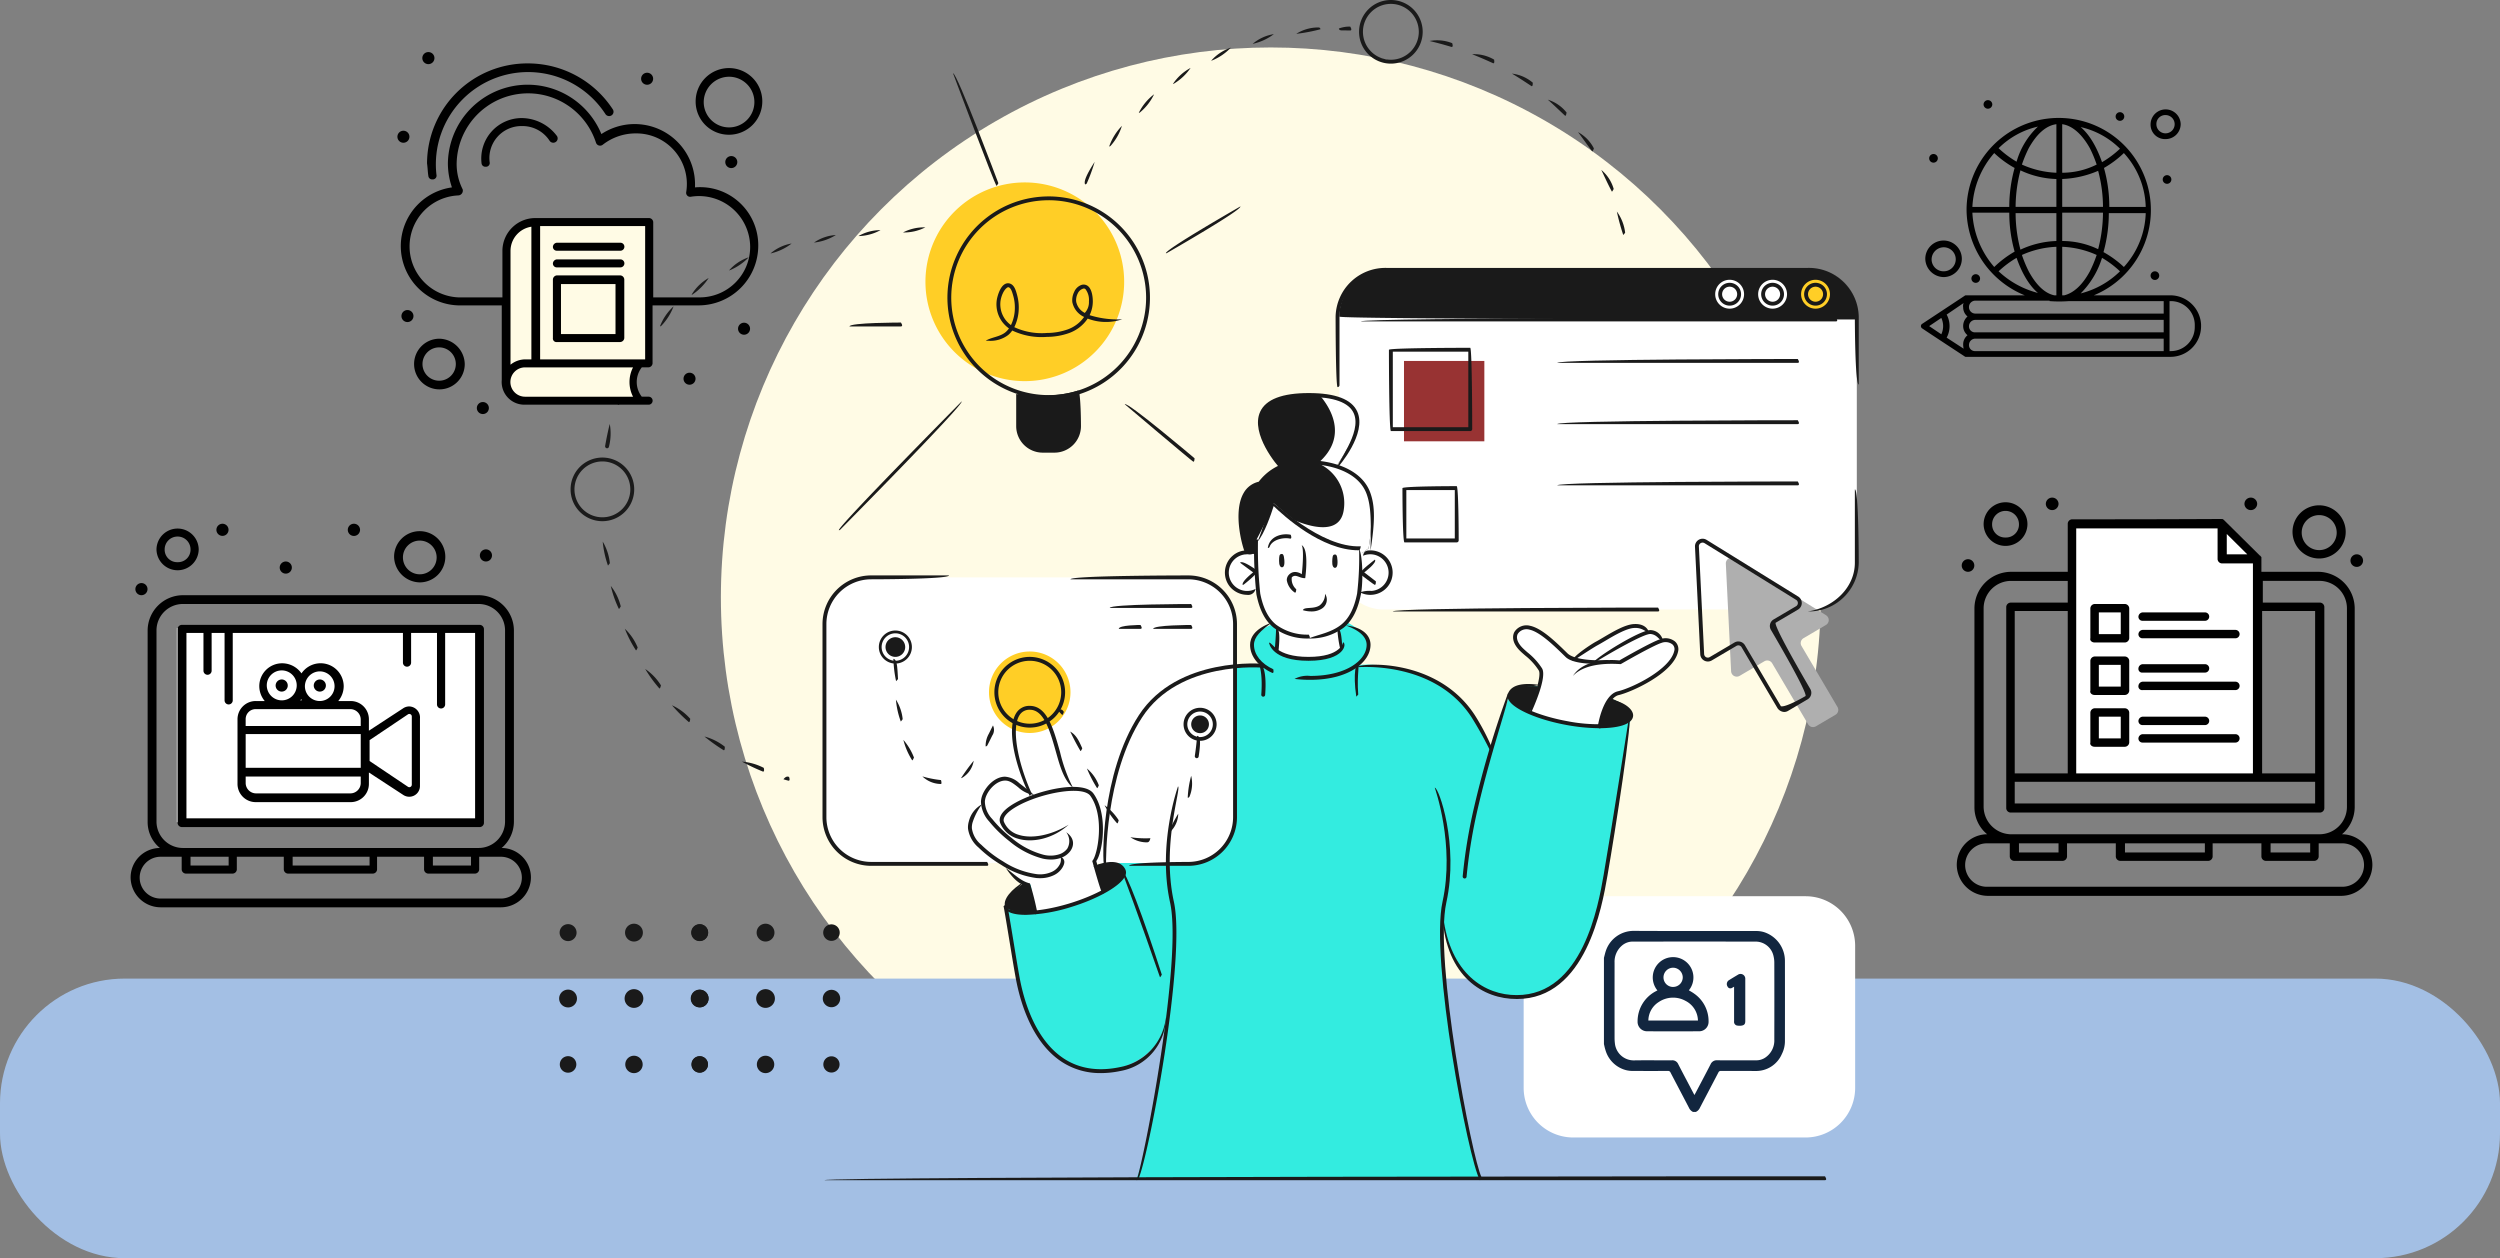 <svg xmlns="http://www.w3.org/2000/svg" xmlns:xlink="http://www.w3.org/1999/xlink" width="541" height="272.269" viewBox="0 0 541 272.269">
  <rect x="0" y="0" width="541" height="272.269" fill="#808080" stroke="none"/>
  <defs>
    <clipPath id="clip-path">
      <rect id="Rectángulo_346416" data-name="Rectángulo 346416" width="281.233" height="255.394" fill="none"/>
    </clipPath>
    <clipPath id="clip-path-2">
      <rect id="Rectángulo_346391" data-name="Rectángulo 346391" width="39.172" height="39.182" fill="#12263f"/>
    </clipPath>
    <clipPath id="clip-path-3">
      <rect id="Rectángulo_347295" data-name="Rectángulo 347295" width="79.105" height="78.328" fill="none"/>
    </clipPath>
    <clipPath id="clip-path-4">
      <rect id="Rectángulo_347296" data-name="Rectángulo 347296" width="89.939" height="86.176" fill="none"/>
    </clipPath>
    <clipPath id="clip-path-5">
      <rect id="Rectángulo_347297" data-name="Rectángulo 347297" width="86.627" height="83.001" transform="translate(0 0)" fill="none"/>
    </clipPath>
    <clipPath id="clip-path-6">
      <rect id="Rectángulo_347300" data-name="Rectángulo 347300" width="60.625" height="55.556" fill="none"/>
    </clipPath>
  </defs>
  <g id="Grupo_1016789" data-name="Grupo 1016789" transform="translate(-390 -633.73)">
    <g id="Grupo_1016458" data-name="Grupo 1016458" transform="translate(62 -4901.27)">
      <circle id="Elipse_5851" data-name="Elipse 5851" cx="119" cy="119" r="119" transform="translate(484 5545.27)" fill="#fffbe5"/>
      <rect id="Rectángulo_346417" data-name="Rectángulo 346417" width="541" height="60.504" rx="27" transform="translate(328 5746.765)" fill="#a3bfe4"/>
      <g id="Grupo_1015818" data-name="Grupo 1015818" transform="translate(449 5535)">
        <g id="Grupo_1015816" data-name="Grupo 1015816" transform="translate(0)">
          <g id="Grupo_1015815" data-name="Grupo 1015815" clip-path="url(#clip-path)">
            <path id="Trazado_606641" data-name="Trazado 606641" d="M210.5,110.875H117.61a9.579,9.579,0,0,1-9.55-9.552V46.933a9.578,9.578,0,0,1,9.55-9.552H210.5a9.579,9.579,0,0,1,9.552,9.552v54.39a9.58,9.58,0,0,1-9.552,9.552" transform="translate(60.762 21.019)" fill="#fff"/>
            <path id="Trazado_606642" data-name="Trazado 606642" d="M209.939,37.382H118.168a10.138,10.138,0,0,0-10.108,10.11c0,.623,111.989.623,111.989.623,0-6.184-4.549-10.733-10.11-10.733" transform="translate(60.762 21.02)" fill="#1a1a1a"/>
            <path id="Trazado_606643" data-name="Trazado 606643" d="M144.3,124.14h50.334a10.732,10.732,0,0,1,10.7,10.7v30.809a10.731,10.731,0,0,1-10.7,10.7H144.3a10.731,10.731,0,0,1-10.7-10.7V134.84a10.732,10.732,0,0,1,10.7-10.7" transform="translate(75.121 69.804)" fill="#fff"/>
            <path id="Trazado_606644" data-name="Trazado 606644" d="M170.778,102.242l-3.853,11.739s-3.557-11.884-13.581-15.743-15.523-2.717-15.523-2.717,2.971-2.054,2.587-4.659-4.695-4.678-4.695-4.678l-16.423.589s-3.85,1.433-4.09,4.306a5.135,5.135,0,0,0,2.047,4.442s-8.81-.448-13.923,1.886-12.194,5.148-15.978,16.574-4.157,24.4-4.157,24.4L65.982,142.75s-4.868,2.945-4.124,4.812l3.517,19.454s3.759,16.281,15.817,16.268,15.17-8.9,15.17-8.9S92.927,199.9,90.215,206.51H164.5s-5.479-21.049-7.155-37.989c0,0-1.679-13.108-.88-18.3,0,0,1.576,14.087,11.591,16.448s16.107-3.278,19.618-11.578,5.587-23.455,6.312-27.99,3.253-20.85,3.253-20.85.492-3.44-11.8-5.2-13.681-1.461-14.662,1.184" transform="translate(34.739 48.462)" fill="#33ece0"/>
            <path id="Trazado_606645" data-name="Trazado 606645" d="M116.047,141.782H46.3a9.581,9.581,0,0,1-9.553-9.552v-42.7A9.581,9.581,0,0,1,46.3,79.974h69.746a9.579,9.579,0,0,1,9.552,9.552v42.7a9.579,9.579,0,0,1-9.552,9.552" transform="translate(20.663 44.969)" fill="#fff"/>
            <path id="Trazado_606646" data-name="Trazado 606646" d="M93.739,46.77a21.5,21.5,0,1,1-21.5-21.5,21.5,21.5,0,0,1,21.5,21.5" transform="translate(28.528 14.208)" fill="#ffce26"/>
            <path id="Trazado_606647" data-name="Trazado 606647" d="M95.382,88.54s-3.306-12.761,2.825-14.528a18.248,18.248,0,0,1,4.781-3.682s-5.746-7.049-4.328-10.9,5.463-4.8,10.36-4.857,10.281,1.437,10.594,5.217-4.6,10.419-4.6,10.419,7.173,1.839,7.505,7.815a42.028,42.028,0,0,1-.494,9.941l-1.659,1.22-23.8,1.445Z" transform="translate(53.133 30.688)" fill="#1a1a1a"/>
            <path id="Trazado_606648" data-name="Trazado 606648" d="M121.2,88.642s6.569,2.015,6.7-4.193c0,0-.458-5.237-6.1-3.767l-.3-1.228s-4.695.83-10.266-3.081a99.545,99.545,0,0,1-8.635-6.676A78.377,78.377,0,0,1,98.8,77.761L98.789,80.8s-5.331-1.661-6.3,3.651c0,0,.014,4.234,3.409,4.556s3.232-.626,3.232-.626.78,6.535,4.431,8.429l-.352,4.8s2.57,2.359,7.466,1.776,6.409-1.886,6.409-1.886l-.272-4.687s3.543-2.333,4.382-8.165" transform="translate(52.008 39.191)" fill="#fff"/>
            <path id="Trazado_606649" data-name="Trazado 606649" d="M135.519,105.1s2.807-6.354,2.512-7.79-3.1-4.606-4.49-5.776-1.4-3.507,0-4.293,3.612.008,5.737,1.853,4.765,4.7,5.723,4.66c0,0,7.31-5.512,10.417-6.309s4.571-.965,5.359.32c0,0,2.587.134,3.184,1.967,0,0,2.209-.448,3,.891s-.294,3.935-2.868,5.735-6.519,4.089-9.393,4.835-4.009,7.185-4.009,7.185-9.646-.319-15.17-3.279" transform="translate(74.501 48.819)" fill="#fff"/>
            <path id="Trazado_606650" data-name="Trazado 606650" d="M85.607,137.928l-1.853-6.83s2.8-3.417,1.18-10.169-6.113-5.34-6.113-5.34a90.183,90.183,0,0,1-3.546-10.257c-.8-3.553-3.056-7.847-6.024-7.271s-3.385,5.321-2.5,9.03,2.843,9.1,2.843,9.1-3.354-2.9-4.617-2.8-3.845,1.142-4.524,2.732a14.526,14.526,0,0,0-.917,3.192s-2.515,1.361-2.595,3.893,1.679,5.223,8.363,9.285a5.9,5.9,0,0,0,4.728,3.864l.984,5.985a37.761,37.761,0,0,0,7.8-1.631c3.451-1.231,6.787-2.779,6.787-2.779" transform="translate(32.017 55.11)" fill="#fff"/>
            <path id="Trazado_606651" data-name="Trazado 606651" d="M183.289,89.7,163.473,77.439a1.226,1.226,0,0,0-1.87,1.1l1.14,23.277a1.225,1.225,0,0,0,1.847,1l5.357-3.159a1.226,1.226,0,0,1,1.678.434l7.791,13.211a1.223,1.223,0,0,0,1.676.433l4.24-2.5a1.226,1.226,0,0,0,.434-1.678l-7.791-13.212a1.226,1.226,0,0,1,.434-1.676l4.856-2.865a1.224,1.224,0,0,0,.023-2.1" transform="translate(90.868 43.439)" fill="#afafaf"/>
            <path id="Trazado_606652" data-name="Trazado 606652" d="M63.577,54.327v8.449s.748,4.209,6.255,4.209,6.687-3.762,6.687-3.762l.264-8.891s-5.388,2.495-13.206,0" transform="translate(35.749 30.548)" fill="#1a1a1a"/>
            <path id="Trazado_606653" data-name="Trazado 606653" d="M77.175,99.059a8.818,8.818,0,1,1-8.818-8.818,8.818,8.818,0,0,1,8.818,8.818" transform="translate(33.479 50.742)" fill="#ffce26"/>
            <path id="Trazado_606654" data-name="Trazado 606654" d="M178.276,41.879a3.125,3.125,0,1,1-3.125-3.125,3.125,3.125,0,0,1,3.125,3.125" transform="translate(96.731 21.791)" fill="#ffce26"/>
            <path id="Trazado_606655" data-name="Trazado 606655" d="M172.327,41.879a3.125,3.125,0,1,1-3.125-3.125,3.126,3.126,0,0,1,3.125,3.125" transform="translate(93.385 21.791)" fill="#fff"/>
            <path id="Trazado_606656" data-name="Trazado 606656" d="M166.377,41.879a3.125,3.125,0,1,1-3.125-3.125,3.125,3.125,0,0,1,3.125,3.125" transform="translate(90.04 21.791)" fill="#fff"/>
            <path id="Trazado_606657" data-name="Trazado 606657" d="M65.558,122.391l1.52.342,1.453,5.995s-6.337.194-6.693-1.526,3.72-4.81,3.72-4.81" transform="translate(34.759 68.82)" fill="#1a1a1a"/>
            <path id="Trazado_606658" data-name="Trazado 606658" d="M74.338,120.1l1.486,5.726s5.657-2.932,4.34-5.127-5.826-.6-5.826-.6" transform="translate(41.8 67.216)" fill="#1a1a1a"/>
            <path id="Trazado_606659" data-name="Trazado 606659" d="M137.724,95.062s-.848,4.838-1.73,5.416-4.96-1.864-4.268-3.835,6-1.581,6-1.581" transform="translate(74.025 53.436)" fill="#1a1a1a"/>
            <path id="Trazado_606660" data-name="Trazado 606660" d="M146.2,96.649s-2.114,4.351-1.914,6.107c0,0,6.2.031,6.571-2.386.292-1.915-4.657-3.721-4.657-3.721" transform="translate(81.124 54.346)" fill="#1a1a1a"/>
            <path id="Trazado_606661" data-name="Trazado 606661" d="M51.433,90.912a3.575,3.575,0,1,1-3.576-3.576,3.576,3.576,0,0,1,3.576,3.576" transform="translate(24.9 49.109)" fill="#1a1a1a"/>
            <path id="Trazado_606662" data-name="Trazado 606662" d="M93.64,101.614a3.575,3.575,0,1,1-3.576-3.576,3.575,3.575,0,0,1,3.576,3.576" transform="translate(48.633 55.127)" fill="#1a1a1a"/>
            <rect id="Rectángulo_346415" data-name="Rectángulo 346415" width="17.39" height="17.39" transform="translate(182.823 78.109)" fill="#983333"/>
            <path id="Trazado_606663" data-name="Trazado 606663" d="M118.415,87.934a42.028,42.028,0,0,0,.494-9.941c-.333-5.977-7.505-7.816-7.505-7.816s4.912-6.641,4.6-10.419c-.266-3.193-4.156-4.748-8.31-5.121,2.2,2.507,6.615,8.958-.23,14.886a9.408,9.408,0,0,1,5.585,10.057c-1.011,7.449-12.131,1.6-12.131,1.6s3.895,5.107,6.512,8.544l9.328-.566Z" transform="translate(56.745 30.722)" fill="#fff"/>
            <path id="Trazado_606665" data-name="Trazado 606665" d="M135.643,105.8c.922-3.423,2.731-8.321,2.037-9.441a13.231,13.231,0,0,0-2.928-3.217c-.378-.325-.744-.642-1.083-.975-2.045-2-1.562-3.543-1.258-4.11a3.078,3.078,0,0,1,3.395-1.348c2.542.525,5.609,3.526,8.069,5.938,1.636,1.6,6.7,1.6,8.533,1.486a.4.4,0,0,1,.447.394c-.676.467-7.377.867-9.35-1.064-2.476-2.426-5.57-5.456-7.868-5.929a2.259,2.259,0,0,0-2.482.917c-.453.851-.05,1.987,1.1,3.115.328.32.68.625,1.045.939a14.134,14.134,0,0,1,3.092,3.41c1.136,1.829-1.775,8.35-2.37,9.639a.421.421,0,0,1-.383.245" transform="translate(74.299 48.712)" fill="#1a1a1a"/>
            <path id="Trazado_606666" data-name="Trazado 606666" d="M146.227,107.9a.431.431,0,0,1-.416-.486c.041-.277,1.07-6.765,4.328-7.53,3.157-.742,11.347-4.737,12.217-8.779a1.373,1.373,0,0,0-.4-1.367,2.427,2.427,0,0,0-2.339-.342c-1.872.569-8.774,4.563-8.841,4.6-.339.044-7.266-.78-10.352,2.561,2.539-3.99,8.974-3.475,10.049-3.357.969-.559,7.055-4.051,8.9-4.612a3.263,3.263,0,0,1,3.154.528,2.232,2.232,0,0,1,.65,2.164c-1.016,4.717-10.1,8.777-12.847,9.421-2.248.53-3.426,5.118-3.69,6.838a.42.42,0,0,1-.416.359" transform="translate(78.962 49.715)" fill="#1a1a1a"/>
            <path id="Trazado_606667" data-name="Trazado 606667" d="M143.016,94.616c.906-1.475,10.856-7.6,12.862-7.332a2.87,2.87,0,0,1,2.581,2.283c-.845.062-1.111-1.275-2.672-1.445-1.323-.153-8.388,3.871-12.55,6.432a.427.427,0,0,1-.222.062" transform="translate(80.418 49.075)" fill="#1a1a1a"/>
            <path id="Trazado_606668" data-name="Trazado 606668" d="M140.361,94.389c-.056-.887,4.07-3.595,5.052-4.121.472-.252,1.028-.58,1.634-.941,2.1-1.239,4.7-2.782,6.615-2.881,2.625-.156,3.161,1.537,3.179,1.608-.83.173-1.2-.872-3.137-.766-1.7.086-4.318,1.633-6.227,2.764-.619.367-1.187.7-1.665.961-.951.506-5.177,3.281-5.22,3.307a.42.42,0,0,1-.231.069" transform="translate(78.925 48.603)" fill="#1a1a1a"/>
            <path id="Trazado_606669" data-name="Trazado 606669" d="M253.268,163.776H36.749c0-.842,216.519-.842,216.519-.842.422.653.233.842,0,.842" transform="translate(20.664 91.618)" fill="#1a1a1a"/>
            <path id="Trazado_606670" data-name="Trazado 606670" d="M100.2,76.74c.336-.053.561.091.659,1.3.108,1.351-.244,1.589-.545,1.576s-.608-.428-.594-1.394.039-1.417.48-1.486" transform="translate(56.071 43.146)" fill="#1a1a1a"/>
            <path id="Trazado_606671" data-name="Trazado 606671" d="M107.6,76.809c.337-.044.559.106.625,1.322.072,1.351-.284,1.581-.587,1.562s-.6-.447-.555-1.411.075-1.414.517-1.473" transform="translate(60.211 43.186)" fill="#1a1a1a"/>
            <path id="Trazado_606672" data-name="Trazado 606672" d="M97.028,85.861a4.951,4.951,0,0,1-3.61-1.629,4.815,4.815,0,0,1,.427-6.791,4.666,4.666,0,0,1,3.484-1.192,4.781,4.781,0,0,1,1.483.333,1.662,1.662,0,0,1-1.537.506,4.028,4.028,0,0,0-2.873.986,3.97,3.97,0,0,0,2.378,6.938,4.1,4.1,0,0,0,2.075-.437,1.627,1.627,0,0,1-1.825,1.287" transform="translate(51.853 42.866)" fill="#1a1a1a"/>
            <path id="Trazado_606673" data-name="Trazado 606673" d="M94.879,82.78c-.258-.755,2.262-2.7,2.262-2.7l-2.823-2.092c.5-.675,3.775,1.745,3.775,1.745.006.672-2.956,2.961-2.956,2.961a.421.421,0,0,1-.258.087" transform="translate(53.035 43.785)" fill="#1a1a1a"/>
            <path id="Trazado_606674" data-name="Trazado 606674" d="M113.143,85.86a4.8,4.8,0,0,1-2.212-.539,6.068,6.068,0,0,1,2.464-.311,3.969,3.969,0,0,0,2.376-6.938,3.969,3.969,0,0,0-4.178-.678c.17-.987.7-1.114,1.25-1.148a4.812,4.812,0,1,1,.6,9.605q-.152.009-.3.009" transform="translate(62.376 42.867)" fill="#1a1a1a"/>
            <path id="Trazado_606675" data-name="Trazado 606675" d="M114.127,82.98c-.258-.087-3.223-2.376-3.223-2.376.008-.672,3.281-3.092,3.281-3.092.5.675-2.323,2.767-2.323,2.767l2.523,1.947c-.008.7-.133.755-.258.755" transform="translate(62.361 43.585)" fill="#1a1a1a"/>
            <path id="Trazado_606676" data-name="Trazado 606676" d="M138.468,160.423c-.45,0-.909-.017-1.378-.055-7.235-.566-14.912-6.191-14.77-20.282.706,13.52,7.982,18.907,14.836,19.443.439.034.867.05,1.287.05,14.286,0,17.668-19.455,18.8-25.973,1.7-9.786,5.5-34.2,5.54-34.442.8.377-3.006,24.794-4.71,34.588-1.164,6.694-4.637,26.672-19.607,26.672" transform="translate(68.779 55.76)" fill="#1a1a1a"/>
            <path id="Trazado_606677" data-name="Trazado 606677" d="M125.574,136.146a.429.429,0,0,1-.42-.459,112.57,112.57,0,0,1,2.472-14.982,209.073,209.073,0,0,1,7.36-24.737c.745.406-3.276,10.922-6.541,24.928a111.993,111.993,0,0,0-2.45,14.868.425.425,0,0,1-.42.383" transform="translate(70.373 53.962)" fill="#1a1a1a"/>
            <path id="Trazado_606678" data-name="Trazado 606678" d="M108.073,96.166a12.175,12.175,0,0,1-7.551-2.32C98.665,92.369,97.436,90,96.764,86.6a93.021,93.021,0,0,1-.5-11.656c.661-.409.847-.219.842.014a93.108,93.108,0,0,0,.487,11.48c.631,3.2,1.762,5.4,3.459,6.752a11.343,11.343,0,0,0,7.024,2.137c.422.653.233.842,0,.842" transform="translate(54.123 42.004)" fill="#1a1a1a"/>
            <path id="Trazado_606679" data-name="Trazado 606679" d="M103.819,95.464c1.979-.842,4.8-1.212,7.027-2.979,1.7-1.347,2.826-3.556,3.457-6.752a66.768,66.768,0,0,0,.422-9.785c.875,1.973.861,7.64.4,9.947-.672,3.4-1.9,5.774-3.759,7.249a12.177,12.177,0,0,1-7.552,2.32" transform="translate(58.377 42.705)" fill="#1a1a1a"/>
            <path id="Trazado_606680" data-name="Trazado 606680" d="M118.566,79.993c-8.007,0-16.229-7.508-18.334-9.569-.533,1.686-2,6.02-3.5,7.719,1.089-2.5,2.886-8.571,2.9-8.632.8-.072,10.631,10.011,19.458,9.627-.148.85-.337.855-.525.855" transform="translate(54.391 39.086)" fill="#1a1a1a"/>
            <path id="Trazado_606681" data-name="Trazado 606681" d="M99.544,92a.429.429,0,0,1-.42-.461c.225-2.351.292-4.479.292-4.5.842.047.776,2.2.547,4.582a.422.422,0,0,1-.419.38" transform="translate(55.736 48.944)" fill="#1a1a1a"/>
            <path id="Trazado_606682" data-name="Trazado 606682" d="M108.485,91.787a26.068,26.068,0,0,1-.7-4.729c.842-.006.906,2,1.114,4.268-.394.461-.406.461-.419.461" transform="translate(60.61 48.953)" fill="#1a1a1a"/>
            <path id="Trazado_606683" data-name="Trazado 606683" d="M95.689,84.1c-.511-.648-3.015-8.944-.455-13.3a4.988,4.988,0,0,1,3.239-2.4,11.524,11.524,0,0,1,6.962-4.349c5.788-1.025,14.967.416,17.212,6.8,1.006,2.859,1.011,6.127.019,12.487.136-6.335.142-9.5-.812-12.209-2.083-5.915-10.769-7.218-16.273-6.248a10.816,10.816,0,0,0-6.509,4.132,4.831,4.831,0,0,0-3.112,2.22c-2.372,4.034.108,12.239.133,12.322-.32.539-.362.545-.4.545" transform="translate(52.912 35.848)" fill="#1a1a1a"/>
            <path id="Trazado_606684" data-name="Trazado 606684" d="M79.981,194.146c1.745-4.913,9.961-47.791,7.252-60.088-2.762-12.531,1.672-25.011,1.719-25.134.748.409-3.6,12.667-.9,24.955,2.736,12.412-5.554,55.687-7.7,60.033a.422.422,0,0,1-.378.234" transform="translate(44.973 61.248)" fill="#1a1a1a"/>
            <path id="Trazado_606685" data-name="Trazado 606685" d="M131.044,194.044c-2.52-4.582-10.806-47.859-8.076-60.267,2.711-12.3-1.642-24.545-1.686-24.67.836-.161,5.27,12.319,2.509,24.85-2.707,12.294,5.506,55.173,7.63,59.48-.252.594-.316.608-.378.608" transform="translate(68.197 61.35)" fill="#1a1a1a"/>
            <path id="Trazado_606686" data-name="Trazado 606686" d="M151.239,104.309a40.16,40.16,0,0,1-7.033-.681c-6.134-1.108-11.422-3.371-12.575-5.387a1.617,1.617,0,0,1-.173-1.408c.834-2.275,4.135-2.287,6.76-1.9-2.02.553-5.3.359-5.97,2.19a.8.8,0,0,0,.114.7c1.023,1.787,6.179,3.926,11.992,4.977a34.5,34.5,0,0,0,9.368.542c2.339-.252,3.823-.884,3.97-1.692.136-.755-1.23-2.2-4.106-3.514,2.756.328,5.223,2.07,4.934,3.664-.225,1.25-1.853,2.073-4.707,2.381a24.112,24.112,0,0,1-2.573.128" transform="translate(73.868 53.274)" fill="#1a1a1a"/>
            <path id="Trazado_606687" data-name="Trazado 606687" d="M82.6,161.768a15.135,15.135,0,0,1-8.566-2.509c-6.388-4.259-8.866-12.9-9.774-17.674-.383-2.009-.842-4.821-1.33-7.8-.43-2.622-.891-5.44-1.365-8.136.572-.539.789-.377.828-.147.478,2.7.939,5.521,1.369,8.147.486,2.973.945,5.781,1.325,7.779.884,4.643,3.282,13.042,9.416,17.131,3.395,2.264,7.516,2.906,12.239,1.915a12.246,12.246,0,0,0,9.938-10.794A11.9,11.9,0,0,1,86.913,161.3a20.862,20.862,0,0,1-4.313.472" transform="translate(34.618 70.448)" fill="#1a1a1a"/>
            <path id="Trazado_606688" data-name="Trazado 606688" d="M86.22,143.714c-4.32-12.487-8.288-23.091-8.329-23.2.83-.191,4.8,10.435,8.729,22.647-.314.545-.358.55-.4.55" transform="translate(43.798 67.765)" fill="#1a1a1a"/>
            <path id="Trazado_606689" data-name="Trazado 606689" d="M66.344,130.837c-2.528,0-4.382-.541-4.773-1.831,1.286,1.345,6.9,1.575,14.189-.628,5.656-1.709,10.531-4.426,11.344-6.316a.808.808,0,0,0,.033-.708c-.833-1.654-3.493-1.333-5.579-.776a.414.414,0,0,1-.516-.3c3.771-1.448,5.971-1.034,6.848.7a1.631,1.631,0,0,1-.011,1.42c-.914,2.131-5.909,4.987-11.877,6.791a35.747,35.747,0,0,1-9.658,1.651" transform="translate(34.621 67.138)" fill="#1a1a1a"/>
            <path id="Trazado_606690" data-name="Trazado 606690" d="M61.894,127.752c-.851-1.779,1.484-4.132,3.907-5.591-2.106,2.251-3.74,4.27-3.5,5.048-.323.539-.362.544-.4.544" transform="translate(34.703 68.691)" fill="#1a1a1a"/>
            <path id="Trazado_606691" data-name="Trazado 606691" d="M98.161,76.973c.358-2.645,3.239-3.243,4.954-2.861.267.731.052.883-.186.822-1.4-.3-3.81.216-4.373,1.761a.419.419,0,0,1-.4.278" transform="translate(55.196 41.614)" fill="#1a1a1a"/>
            <path id="Trazado_606692" data-name="Trazado 606692" d="M104.858,86.066a6.482,6.482,0,0,1-1.839-.273c.281-.794,2.322-.15,3.639-1.047a3.063,3.063,0,0,0,1.158-2.495,2.278,2.278,0,0,1-.687,3.195,4.021,4.021,0,0,1-2.27.62" transform="translate(57.927 46.25)" fill="#1a1a1a"/>
            <path id="Trazado_606693" data-name="Trazado 606693" d="M102.557,85.793a4.008,4.008,0,0,1-1.767-2.681,1.626,1.626,0,0,1,.48-1.217,1.814,1.814,0,0,1,1.329-.581,2.735,2.735,0,0,1,1.434.486c.255-2.32.434-5.573-.033-6.287,1.548.822.912,6.095.776,7.14-.919.034-1.575-.5-2.178-.5a.988.988,0,0,0-.728.328,2.908,2.908,0,0,0,.967,2.573c-.05.687-.167.734-.281.734" transform="translate(56.674 42.461)" fill="#1a1a1a"/>
            <path id="Trazado_606694" data-name="Trazado 606694" d="M98.642,69.45a15.584,15.584,0,0,1-1.7-2.092c.687-.487,2.045,1.428,2.045,1.428-.173.639-.259.664-.344.664" transform="translate(54.51 37.83)" fill="#1a1a1a"/>
            <path id="Trazado_606695" data-name="Trazado 606695" d="M20.123,131.677a1.835,1.835,0,1,0-1.836-1.834,1.835,1.835,0,0,0,1.836,1.834" transform="translate(10.283 71.978)" fill="#1a1a1a"/>
            <path id="Trazado_606696" data-name="Trazado 606696" d="M29.283,131.806a1.93,1.93,0,1,0-1.929-1.931,1.931,1.931,0,0,0,1.929,1.931" transform="translate(15.381 71.944)" fill="#1a1a1a"/>
            <path id="Trazado_606697" data-name="Trazado 606697" d="M38.361,131.613a1.788,1.788,0,1,0-1.786-1.787,1.787,1.787,0,0,0,1.786,1.787" transform="translate(20.566 71.995)" fill="#1a1a1a"/>
            <path id="Trazado_606698" data-name="Trazado 606698" d="M20.157,140.934A1.929,1.929,0,1,0,18.226,139a1.93,1.93,0,0,0,1.931,1.929" transform="translate(10.248 77.077)" fill="#1a1a1a"/>
            <path id="Trazado_606699" data-name="Trazado 606699" d="M29.318,141.064a2.026,2.026,0,1,0-2.025-2.025,2.024,2.024,0,0,0,2.025,2.025" transform="translate(15.347 77.042)" fill="#1a1a1a"/>
            <path id="Trazado_606700" data-name="Trazado 606700" d="M38.4,140.87a1.883,1.883,0,1,0-1.881-1.883A1.883,1.883,0,0,0,38.4,140.87" transform="translate(20.532 77.094)" fill="#1a1a1a"/>
            <path id="Trazado_606701" data-name="Trazado 606701" d="M20.105,149.87a1.788,1.788,0,1,0-1.787-1.787,1.787,1.787,0,0,0,1.787,1.787" transform="translate(10.3 82.261)" fill="#1a1a1a"/>
            <path id="Trazado_606702" data-name="Trazado 606702" d="M29.266,150a1.883,1.883,0,1,0-1.881-1.883A1.883,1.883,0,0,0,29.266,150" transform="translate(15.399 82.227)" fill="#1a1a1a"/>
            <path id="Trazado_606703" data-name="Trazado 606703" d="M38.35,149.826a1.756,1.756,0,1,0-1.756-1.756,1.757,1.757,0,0,0,1.756,1.756" transform="translate(20.577 82.272)" fill="#1a1a1a"/>
            <path id="Trazado_606704" data-name="Trazado 606704" d="M1.9,131.677a1.835,1.835,0,1,0-1.834-1.834A1.834,1.834,0,0,0,1.9,131.677" transform="translate(0.034 71.978)" fill="#1a1a1a"/>
            <path id="Trazado_606705" data-name="Trazado 606705" d="M11.057,131.806a1.93,1.93,0,1,0-1.929-1.931,1.93,1.93,0,0,0,1.929,1.931" transform="translate(5.133 71.944)" fill="#1a1a1a"/>
            <path id="Trazado_606706" data-name="Trazado 606706" d="M20.135,131.613a1.788,1.788,0,1,0-1.787-1.787,1.787,1.787,0,0,0,1.787,1.787" transform="translate(10.317 71.995)" fill="#1a1a1a"/>
            <path id="Trazado_606707" data-name="Trazado 606707" d="M1.929,140.934A1.929,1.929,0,1,0,0,139a1.931,1.931,0,0,0,1.929,1.929" transform="translate(0 77.077)" fill="#1a1a1a"/>
            <path id="Trazado_606708" data-name="Trazado 606708" d="M11.092,141.064a2.026,2.026,0,1,0-2.025-2.025,2.025,2.025,0,0,0,2.025,2.025" transform="translate(5.098 77.042)" fill="#1a1a1a"/>
            <path id="Trazado_606709" data-name="Trazado 606709" d="M20.17,140.87a1.883,1.883,0,1,0-1.883-1.883,1.884,1.884,0,0,0,1.883,1.883" transform="translate(10.283 77.094)" fill="#1a1a1a"/>
            <path id="Trazado_606710" data-name="Trazado 606710" d="M1.878,149.87a1.788,1.788,0,1,0-1.787-1.787,1.787,1.787,0,0,0,1.787,1.787" transform="translate(0.051 82.261)" fill="#1a1a1a"/>
            <path id="Trazado_606711" data-name="Trazado 606711" d="M11.041,150a1.883,1.883,0,1,0-1.883-1.883A1.884,1.884,0,0,0,11.041,150" transform="translate(5.15 82.227)" fill="#1a1a1a"/>
            <path id="Trazado_606712" data-name="Trazado 606712" d="M20.124,149.826a1.756,1.756,0,1,0-1.756-1.756,1.756,1.756,0,0,0,1.756,1.756" transform="translate(10.328 82.272)" fill="#1a1a1a"/>
            <path id="Trazado_606713" data-name="Trazado 606713" d="M71.586,67.542h-2.54a5.742,5.742,0,0,1-5.738-5.734V54.856c4.709.55,9.3.556,13.453-.773.564.773.564,7.726.564,7.726a5.741,5.741,0,0,1-5.738,5.734M64.149,55.036v6.773a4.9,4.9,0,0,0,4.9,4.892h2.54a4.9,4.9,0,0,0,4.9-4.892v-6.76a22.116,22.116,0,0,1-12.333-.012" transform="translate(35.597 30.411)" fill="#1a1a1a"/>
            <path id="Trazado_606714" data-name="Trazado 606714" d="M75.7,71.042A21.914,21.914,0,1,1,82.378,70,21.8,21.8,0,0,1,75.7,71.042m0-43a21.083,21.083,0,1,0,21.082,21.08A21.107,21.107,0,0,0,75.7,28.038" transform="translate(30.236 15.292)" fill="#1a1a1a"/>
            <path id="Trazado_606715" data-name="Trazado 606715" d="M59.767,51.679c-.236,0-.462-.006-.675-.016,1.306-.786,3.131-.834,4.329-1.879a4.446,4.446,0,0,0,.694-.776,6.592,6.592,0,0,1-1.4-1.34,6.41,6.41,0,0,1-1.251-4.742c.077-.58.608-2.873,1.789-3.518a1.334,1.334,0,0,1,1.251-.031c.808.378,1.114,1.484,1.317,2.218a10.184,10.184,0,0,1,.414,2.911,9.7,9.7,0,0,1-.964,4.235,14.1,14.1,0,0,0,7.077,1.25,13.6,13.6,0,0,0,4.468-.767,7.371,7.371,0,0,0,3.556-2.7,4.505,4.505,0,0,1-2.55-3.22,4.018,4.018,0,0,1,.4-2.184,2.7,2.7,0,0,1,1.537-1.509,1.49,1.49,0,0,1,1.4.2c1.061.787,1.1,2.925,1.1,3.346a6.817,6.817,0,0,1-.694,2.982,20.113,20.113,0,0,0,7.063.891,10.99,10.99,0,0,1-7.482-.15,8.157,8.157,0,0,1-4.04,3.137,14.4,14.4,0,0,1-4.742.82,14.767,14.767,0,0,1-7.537-1.372,5.346,5.346,0,0,1-.862.958,6.318,6.318,0,0,1-4.206,1.261m4.139-11.6c-.945.452-1.5,2.126-1.608,2.959a5.575,5.575,0,0,0,1.086,4.117,5.784,5.784,0,0,0,1.169,1.131,8.581,8.581,0,0,0,.842-3.784,8.979,8.979,0,0,0-.337-2.518c-.2-.711-.453-1.629-.909-1.844a.56.56,0,0,0-.242-.061m16.392.284a1.9,1.9,0,0,0-1.314,1.115,3.14,3.14,0,0,0-.32,1.72,3.476,3.476,0,0,0,1.867,2.451,3.407,3.407,0,0,0,.894-2.5,3.849,3.849,0,0,0-.762-2.664.575.575,0,0,0-.364-.122" transform="translate(33.227 22.062)" fill="#1a1a1a"/>
            <path id="Trazado_606716" data-name="Trazado 606716" d="M172.977,94.2c5.6-.842,10.149-5.188,10.149-10.533V67.785c.842,0,.842,15.882.842,15.882A10.78,10.78,0,0,1,172.977,94.2" transform="translate(97.265 38.115)" fill="#1a1a1a"/>
            <path id="Trazado_606717" data-name="Trazado 606717" d="M107.969,62.9c-.42-.422-.42-15.261-.42-15.261a10.779,10.779,0,0,1,10.989-10.531h91.227a10.781,10.781,0,0,1,10.992,10.531V62.348c-.842,0-.842-14.706-.842-14.706a9.938,9.938,0,0,0-10.15-9.688H118.538a9.936,9.936,0,0,0-10.147,9.688V62.481a.422.422,0,0,1-.422.422" transform="translate(60.475 20.867)" fill="#1a1a1a"/>
            <path id="Trazado_606718" data-name="Trazado 606718" d="M172.875,85h-57.4c0-.842,57.4-.842,57.4-.842.422.653.233.842,0,.842" transform="translate(64.93 47.32)" fill="#1a1a1a"/>
            <path id="Trazado_606719" data-name="Trazado 606719" d="M96.326,142.549H83.514c0-.844,12.812-.844,12.812-.844a9.7,9.7,0,0,0,9.688-9.688V90.237a9.7,9.7,0,0,0-9.688-9.689h-25.5c0-.844,25.5-.844,25.5-.844a10.544,10.544,0,0,1,10.531,10.533v41.781a10.543,10.543,0,0,1-10.531,10.531" transform="translate(39.826 44.817)" fill="#1a1a1a"/>
            <path id="Trazado_606720" data-name="Trazado 606720" d="M72.092,142.549H47.011a10.544,10.544,0,0,1-10.533-10.531V90.237A10.544,10.544,0,0,1,47.011,79.7H63.854c0,.844-16.843.844-16.843.844a9.7,9.7,0,0,0-9.691,9.689v41.781a9.7,9.7,0,0,0,9.691,9.688H72.092c.422.655.231.844,0,.844" transform="translate(20.512 44.817)" fill="#1a1a1a"/>
            <path id="Trazado_606721" data-name="Trazado 606721" d="M66.568,117.26c-3.132-6.4-5.1-14.553-2.926-17.926a3.3,3.3,0,0,1,2.925-1.561c3.748,0,5.118,4.876,6.569,10.039a34.308,34.308,0,0,0,2.793,7.693c-1.978-1.678-2.8-4.62-3.606-7.465-1.362-4.846-2.65-9.425-5.735-9.425a2.482,2.482,0,0,0-2.237,1.175c-1.689,2.622-.6,9.719,2.6,16.878-.269.58-.327.592-.384.592" transform="translate(35.269 54.978)" fill="#1a1a1a"/>
            <path id="Trazado_606722" data-name="Trazado 606722" d="M83.311,132.173c-.408-.311-2.261-7.141-2.261-7.141,1.164-1.209,2.778-9.647-.411-14.1-1.644-2.292-10.681-.648-15.807,2.234-2.223,1.25-3.273,2.495-2.881,3.417a4.9,4.9,0,0,0,3.195,2.792c2.895.922,7.14.056,10.8-2.2-3.423,3.1-7.94,4-11.058,3.007a5.775,5.775,0,0,1-3.714-3.265c-.419-.976-.2-2.548,3.24-4.481,5.16-2.9,14.79-4.954,16.906-1.989,3.276,4.576,1.945,12.864.6,14.6l1.792,6.6c-.333.526-.37.531-.406.531" transform="translate(34.313 61.286)" fill="#1a1a1a"/>
            <path id="Trazado_606723" data-name="Trazado 606723" d="M73.564,125.511a8.2,8.2,0,0,1-1.742-.194,18.413,18.413,0,0,1-7.216-3.757,26.494,26.494,0,0,1-4.415-4.309,6.557,6.557,0,0,1-1.761-4.318A4.608,4.608,0,0,1,58.8,111.4c.791-1.864,2.745-3.818,4.84-3.818a5.051,5.051,0,0,1,3.079,1.4c1.392,1.075,2.208,1.729,3.184,2.545a6.225,6.225,0,0,1-3.428-1.665c-1.065-.834-1.812-1.42-2.779-1.44-1.726,0-3.429,1.667-4.12,3.3a3.7,3.7,0,0,0-.3,1.251,5.56,5.56,0,0,0,1.573,3.742,25.74,25.74,0,0,0,4.276,4.173,17.616,17.616,0,0,0,6.879,3.6,6.218,6.218,0,0,0,3.409-.127,3.534,3.534,0,0,0,1.686-1.2,3.186,3.186,0,0,0-.22-3.559c1.737,1.189,1.806,2.786.906,4.048a4.308,4.308,0,0,1-2.086,1.508,6.243,6.243,0,0,1-2.131.353" transform="translate(32.852 60.493)" fill="#1a1a1a"/>
            <path id="Trazado_606724" data-name="Trazado 606724" d="M72.234,127.4c-.267,0-.541-.012-.817-.038A18.421,18.421,0,0,1,63.8,124.5a26.226,26.226,0,0,1-4.9-3.75,6.529,6.529,0,0,1-2.265-4.074,4.525,4.525,0,0,1,.178-1.564,5.774,5.774,0,0,1,2.85-3.709,13.25,13.25,0,0,0-2.04,3.94,3.766,3.766,0,0,0-.148,1.278,5.568,5.568,0,0,0,2.012,3.526,25.521,25.521,0,0,0,4.745,3.629,17.657,17.657,0,0,0,7.262,2.748,6.182,6.182,0,0,0,3.371-.537,3.523,3.523,0,0,0,1.526-1.4,2.132,2.132,0,0,0,.209-1.922c1.109.633,1.028,1.409.531,2.323a4.3,4.3,0,0,1-1.89,1.748,6.688,6.688,0,0,1-3.011.661" transform="translate(31.843 62.641)" fill="#1a1a1a"/>
            <path id="Trazado_606725" data-name="Trazado 606725" d="M68.25,130.265c-.412-.334-1.609-5.952-1.609-5.952-2.017-.572-3.336-1.993-4.778-4.079,2.084,1.531,3.329,2.87,5.235,3.328a60.306,60.306,0,0,1,1.564,6.195c-.353.506-.383.509-.412.509" transform="translate(34.785 67.607)" fill="#1a1a1a"/>
            <path id="Trazado_606726" data-name="Trazado 606726" d="M75.552,135.642c-.427-.606-.755-19.84,7.522-32.555,8.344-12.822,26.853-11.125,27.034-11.1.358.691.144.88-.083.837-.18-.017-18.185-1.661-26.245,10.724-8.133,12.5-7.813,31.477-7.808,31.666-.416.431-.419.431-.42.431" transform="translate(42.383 51.674)" fill="#1a1a1a"/>
            <path id="Trazado_606727" data-name="Trazado 606727" d="M139.542,111.094a82.313,82.313,0,0,0-4.224-7.652c-8.065-12.391-24.667-10.824-24.836-10.81.089-.858,17.2-2.465,25.547,10.36a49.517,49.517,0,0,1,3.912,7.549c-.309.547-.355.553-.4.553" transform="translate(62.124 51.769)" fill="#1a1a1a"/>
            <path id="Trazado_606728" data-name="Trazado 606728" d="M47.639,93.666a2.971,2.971,0,1,1,2.971-2.971,2.974,2.974,0,0,1-2.971,2.971m0-5.1a2.129,2.129,0,1,0,2.129,2.129,2.131,2.131,0,0,0-2.129-2.129" transform="translate(25.117 49.327)" fill="#fff"/>
            <path id="Trazado_606729" data-name="Trazado 606729" d="M89.771,104.08a2.76,2.76,0,1,1,2.759-2.761,2.763,2.763,0,0,1-2.759,2.761m0-4.678a1.918,1.918,0,1,0,1.917,1.917A1.921,1.921,0,0,0,89.771,99.4" transform="translate(48.926 55.42)" fill="#fff"/>
            <path id="Trazado_606730" data-name="Trazado 606730" d="M56.6,118.34a5.842,5.842,0,0,1-4.032-1.644,22.332,22.332,0,0,0,4.032.8c.22.841,0,.841,0,.841m4.339-1.269a39.482,39.482,0,0,1,2.736-3.756A5.22,5.22,0,0,1,61.171,117a.411.411,0,0,1-.23.069m-10.574-3.845a14.91,14.91,0,0,1-1.911-4.429,12.912,12.912,0,0,1,2.292,3.826c-.258.591-.319.6-.381.6m15.889-3.014a5.292,5.292,0,0,1,.687-2.731c.3-.609.6-1.215.9-1.808a2.189,2.189,0,0,1-.147,2.181c-.352.709-.7,1.425-1.067,2.129a.422.422,0,0,1-.375.228m-18.362-5.395a17.867,17.867,0,0,1-1.051-4.724,9.693,9.693,0,0,1,1.465,4.229c-.364.494-.392.5-.414.5m-1.014-8.733a25.927,25.927,0,0,1-.58-4.827c.842.187.848,1.9,1,4.381-.4.447-.412.447-.422.447" transform="translate(26.035 51.314)" fill="#1a1a1a"/>
            <path id="Trazado_606731" data-name="Trazado 606731" d="M88.29,127.045a6.314,6.314,0,0,1-3.49-1.115,21.816,21.816,0,0,0,4.323.214c-.192.878-.508.9-.833.9m4.7-2.039a35.942,35.942,0,0,1,2.165-4.171,5.57,5.57,0,0,1-1.873,4.053.414.414,0,0,1-.292.119m-11.061-2.078a18.911,18.911,0,0,1-2.722-3.92,12.151,12.151,0,0,1,3.057,3.245c-.158.647-.247.675-.336.675m15.276-5.534a21.332,21.332,0,0,1,.745-4.753,7.273,7.273,0,0,1-.347,4.463.42.42,0,0,1-.4.289m-19.615-2.086a28.506,28.506,0,0,1-2.2-4.251,8.633,8.633,0,0,1,2.579,3.65c-.258.587-.32.6-.38.6m21.571-6.477a.436.436,0,0,1-.419-.484c.38-2.532.494-4.329.494-4.346.841.07.723,1.9.341,4.471a.421.421,0,0,1-.416.359m-25.156-1.544c-1.125-1.909-1.692-3.132-2.228-4.218,1.3.723,1.869,1.956,2.612,3.626-.267.581-.327.592-.384.592m-3.964-7.829a6.383,6.383,0,0,1-1.006-1.167c.912-.17,1.139.167,1.362.52-.2.626-.278.647-.356.647" transform="translate(38.82 55.244)" fill="#1a1a1a"/>
            <path id="Trazado_606734" data-name="Trazado 606734" d="M213.876,44.824H111.055c0-.842,102.821-.842,102.821-.842.422.655.233.842,0,.842" transform="translate(62.446 24.731)" fill="#1a1a1a"/>
            <path id="Trazado_606735" data-name="Trazado 606735" d="M174.917,44.113a2.47,2.47,0,1,1,2.472-2.468,2.472,2.472,0,0,1-2.472,2.468m0-4.1a1.628,1.628,0,1,0,1.63,1.629,1.63,1.63,0,0,0-1.63-1.629" transform="translate(96.966 22.027)" fill="#1a1a1a"/>
            <path id="Trazado_606736" data-name="Trazado 606736" d="M168.968,44.113a2.47,2.47,0,1,1,2.47-2.468,2.472,2.472,0,0,1-2.47,2.468m0-4.1a1.628,1.628,0,1,0,1.628,1.629,1.632,1.632,0,0,0-1.628-1.629" transform="translate(93.62 22.027)" fill="#1a1a1a"/>
            <path id="Trazado_606737" data-name="Trazado 606737" d="M163.018,44.113a2.47,2.47,0,1,1,2.472-2.468,2.472,2.472,0,0,1-2.472,2.468m0-4.1a1.628,1.628,0,1,0,1.629,1.629,1.63,1.63,0,0,0-1.629-1.629" transform="translate(90.275 22.027)" fill="#1a1a1a"/>
            <path id="Trazado_606738" data-name="Trazado 606738" d="M101.692,70.825c-.576-.447-6.615-7.546-4.418-12.337,1.231-2.682,4.774-4.043,10.531-4.043s9.279,1.347,10.481,4.007c2.151,4.759-3.987,11.814-4.249,12.113-.57-.625,5.41-7.5,3.481-11.766-1.053-2.331-4.323-3.514-9.713-3.514s-8.683,1.2-9.764,3.554c-1.975,4.3,3.912,11.22,3.971,11.289-.125.664-.223.7-.32.7" transform="translate(54.427 30.614)" fill="#1a1a1a"/>
            <path id="Trazado_606739" data-name="Trazado 606739" d="M176.619,112.111a1.847,1.847,0,0,1-1.423-.811L167.41,98.09a.808.808,0,0,0-1.1-.284l-5.357,3.159a1.647,1.647,0,0,1-2.482-1.339l-1.14-23.277a1.648,1.648,0,0,1,2.514-1.48l19.816,12.264a1.647,1.647,0,0,1-.03,2.818l-4.857,2.864c-.286,1.1,7.505,14.312,7.505,14.312a1.646,1.646,0,0,1-.583,2.256l-4.24,2.5a1.616,1.616,0,0,1-.833.23m-9.908-15.259a1.649,1.649,0,0,1,1.422.809l7.79,13.211c1.1.286,5.341-2.215,5.341-2.215.284-1.1-7.505-14.312-7.505-14.312a1.633,1.633,0,0,1-.177-1.248,1.653,1.653,0,0,1,.759-1.008l4.856-2.862a.806.806,0,0,0,.016-1.378L159.4,75.583a.8.8,0,0,0-.833-.008.783.783,0,0,0-.394.731l1.139,23.278a.8.8,0,0,0,1.211.653l5.357-3.159a1.64,1.64,0,0,1,.834-.227" transform="translate(88.464 41.959)" fill="#1a1a1a"/>
            <path id="Trazado_606740" data-name="Trazado 606740" d="M132.534,66.195H115.356c-.42-.422-.42-17.6-.42-17.6.42-.422,17.6-.422,17.6-.422.422.422.422,17.6.422,17.6a.421.421,0,0,1-.422.422m-16.757-.842h16.335V49.018H115.777Z" transform="translate(64.628 27.09)" fill="#1a1a1a"/>
            <path id="Trazado_606741" data-name="Trazado 606741" d="M128.557,79.507H117.23c-.422-.42-.422-11.747-.422-11.747.422-.422,11.749-.422,11.749-.422.422.422.422,11.749.422,11.749a.423.423,0,0,1-.422.42m-10.906-.841h10.486V68.18H117.65Z" transform="translate(65.681 37.864)" fill="#1a1a1a"/>
            <path id="Trazado_606742" data-name="Trazado 606742" d="M190.3,50.568H138.258c0-.842,52.042-.842,52.042-.842.42.653.231.842,0,.842" transform="translate(77.742 27.961)" fill="#1a1a1a"/>
            <path id="Trazado_606743" data-name="Trazado 606743" d="M190.3,59.049H138.258c0-.842,52.042-.842,52.042-.842.42.653.231.842,0,.842" transform="translate(77.742 32.73)" fill="#1a1a1a"/>
            <path id="Trazado_606744" data-name="Trazado 606744" d="M190.3,67.53H138.258c0-.842,52.042-.842,52.042-.842.42.653.231.842,0,.842" transform="translate(77.742 37.499)" fill="#1a1a1a"/>
            <path id="Trazado_606745" data-name="Trazado 606745" d="M67.938,106.291a7.651,7.651,0,1,1,7.651-7.652,7.66,7.66,0,0,1-7.651,7.652m0-14.461a6.809,6.809,0,1,0,6.809,6.808,6.817,6.817,0,0,0-6.809-6.808" transform="translate(33.899 51.162)" fill="#1a1a1a"/>
            <path id="Trazado_606746" data-name="Trazado 606746" d="M106.864,92.97c-7.94,0-8.518-3.76-8.538-3.921.839-.081,1.406,3.079,8.538,3.079,7.108,0,7.48-3.136,7.483-3.167.828.222.481,4.009-7.483,4.009" transform="translate(55.289 50.023)" fill="#1a1a1a"/>
            <path id="Trazado_606747" data-name="Trazado 606747" d="M100.555,97.159c-3.1-1.384-4.851-3.648-4.851-6.095,0-1.43.825-3.432,4.754-4.849-2.5,1.8-3.912,3.162-3.912,4.849,0,2.108,1.565,4.087,4.185,5.29.136.714-.017.8-.177.8" transform="translate(53.814 48.479)" fill="#1a1a1a"/>
            <path id="Trazado_606748" data-name="Trazado 606748" d="M105.274,98.4a28.17,28.17,0,0,1-3.412-.2,5.875,5.875,0,0,1,3.412-.644c7.916,0,12.189-3.471,12.189-6.737,0-1.7-1.612-3.181-4.545-4.187,3.571.334,5.387,2.1,5.387,4.187,0,3.673-4.567,7.579-13.031,7.579" transform="translate(57.277 48.716)" fill="#1a1a1a"/>
            <path id="Trazado_606749" data-name="Trazado 606749" d="M97.852,99.045a.427.427,0,0,1-.42-.453c.356-4.731-.484-6.566-.492-6.585.8-.287,1.709,1.642,1.331,6.649a.421.421,0,0,1-.419.389" transform="translate(54.509 51.72)" fill="#1a1a1a"/>
            <path id="Trazado_606750" data-name="Trazado 606750" d="M110.532,99.15c-.8-5.4.117-7.28.156-7.357.745.394-.091,2.179.264,6.9-.4.453-.409.453-.42.453" transform="translate(61.969 51.615)" fill="#1a1a1a"/>
            <path id="Trazado_606751" data-name="Trazado 606751" d="M63.972,34.5c-.394-.272-9.413-24.345-9.413-24.345.789-.3,9.808,23.777,9.808,23.777-.3.561-.345.569-.4.569" transform="translate(30.678 5.71)" fill="#1a1a1a"/>
            <path id="Trazado_606752" data-name="Trazado 606752" d="M38.744,83.477C38.445,82.76,65.323,55.6,65.323,55.6c.6.594-26.279,27.759-26.279,27.759a.421.421,0,0,1-.3.123" transform="translate(21.784 31.261)" fill="#1a1a1a"/>
            <path id="Trazado_606753" data-name="Trazado 606753" d="M93.183,68.44C92.91,68.34,78.34,56,78.34,56c.545-.642,15.115,11.7,15.115,11.7-.034.692-.153.742-.272.742" transform="translate(44.05 31.475)" fill="#1a1a1a"/>
            <path id="Trazado_606754" data-name="Trazado 606754" d="M84.046,38.732c-.209-.787,16.114-10.139,16.114-10.139.419.731-15.9,10.083-15.9,10.083a.43.43,0,0,1-.209.056" transform="translate(47.258 16.078)" fill="#1a1a1a"/>
            <path id="Trazado_606755" data-name="Trazado 606755" d="M93.886,84.51H76.266c0-.844,17.62-.844,17.62-.844.42.655.233.844,0,.844" transform="translate(42.884 47.045)" fill="#1a1a1a"/>
            <path id="Trazado_606756" data-name="Trazado 606756" d="M90.5,87.41H82.282c0-.842,8.221-.842,8.221-.842.42.653.233.842,0,.842" transform="translate(46.267 48.677)" fill="#1a1a1a"/>
            <path id="Trazado_606757" data-name="Trazado 606757" d="M82.225,87.41H77.513c0-.842,4.712-.842,4.712-.842.42.653.233.842,0,.842" transform="translate(43.585 48.677)" fill="#1a1a1a"/>
            <path id="Trazado_606758" data-name="Trazado 606758" d="M51.356,45.519H40.215c0-.842,11.141-.842,11.141-.842.422.653.233.842,0,.842" transform="translate(22.613 25.122)" fill="#1a1a1a"/>
            <path id="Trazado_606759" data-name="Trazado 606759" d="M117.683,13.77a6.885,6.885,0,1,1,6.885-6.883,6.892,6.892,0,0,1-6.885,6.883m0-12.928a6.043,6.043,0,1,0,6.043,6.045A6.05,6.05,0,0,0,117.683.842" transform="translate(62.302 0)" fill="#1a1a1a"/>
            <path id="Trazado_606760" data-name="Trazado 606760" d="M8.469,77.15a6.886,6.886,0,1,1,6.885-6.885A6.894,6.894,0,0,1,8.469,77.15m0-12.93a6.043,6.043,0,1,0,6.043,6.045A6.052,6.052,0,0,0,8.469,64.22" transform="translate(0.89 35.637)" fill="#1a1a1a"/>
            <path id="Trazado_606761" data-name="Trazado 606761" d="M162.473,47.717a47.083,47.083,0,0,1-1.387-5.071,9.6,9.6,0,0,1,1.8,4.592c-.38.478-.4.48-.417.48m-2.456-9.382c-.951-1.765-1.589-3.253-2.293-4.695a8.339,8.339,0,0,1,2.687,4.126c-.3.559-.344.569-.394.569m-4.251-8.708c-1.2-1.562-2.112-2.9-3.075-4.164a8.285,8.285,0,0,1,3.434,3.523c-.208.622-.283.641-.359.641m-5.862-7.7c-1.394-1.3-2.551-2.426-3.749-3.484a8.3,8.3,0,0,1,4.057,2.778c-.1.669-.206.706-.308.706m-7.252-6.405c-1.522-1-2.873-1.894-4.262-2.72a8.451,8.451,0,0,1,4.509,1.959c.012.7-.117.761-.247.761m-8.308-4.954c-1.6-.731-3.087-1.38-4.59-1.965a8.588,8.588,0,0,1,4.774,1.167c.123.712-.027.8-.184.8m-9.007-3.534c-1.612-.481-3.175-.911-4.767-1.292a8.86,8.86,0,0,1,4.893.469c.22.709.053.823-.127.823" transform="translate(67.797 3.127)" fill="#1a1a1a"/>
            <path id="Trazado_606762" data-name="Trazado 606762" d="M72.88,37.821c-.348-.667.427-2.306,2.073-4.87a36.81,36.81,0,0,1-1.692,4.628.421.421,0,0,1-.381.242m5.212-8.2a12.135,12.135,0,0,1,2.757-4.457,11.658,11.658,0,0,1-2.42,4.292.428.428,0,0,1-.337.166M84.5,22.339a11.356,11.356,0,0,1,3.312-4.012,11.488,11.488,0,0,1-3.017,3.892.425.425,0,0,1-.3.12m7.4-6.255a10.493,10.493,0,0,1,3.818-3.462,11.584,11.584,0,0,1-3.573,3.384.416.416,0,0,1-.245.078m8.277-5.031a9.785,9.785,0,0,1,4.253-2.814,11.705,11.705,0,0,1-4.065,2.77.423.423,0,0,1-.187.044m8.971-3.64a9.263,9.263,0,0,1,4.582-2.1,11.7,11.7,0,0,1-4.456,2.078.443.443,0,0,1-.127.019m9.433-2.164a8.894,8.894,0,0,1,4.781-1.378.4.4,0,0,1,.451.387,36.5,36.5,0,0,1-5.171.986.4.4,0,0,1-.061,0m11.667-.716c-.553-.011-1.087-.017-1.622-.017-.626.034-.812-.183-.814-.416a6.451,6.451,0,0,1,2.443-.409c.408.659.22.842-.008.842" transform="translate(40.934 2.074)" fill="#1a1a1a"/>
            <path id="Trazado_606763" data-name="Trazado 606763" d="M46.244,126.76c-.448-.112-.775-.211-1.1-.312.57-.7.891-.606,1.215-.514.233.708.066.826-.117.826m-5.518-1.968a43.014,43.014,0,0,1-4.567-2.162,12.259,12.259,0,0,1,4.731,1.353c.155.712,0,.809-.164.809m-8.508-4.624a39.046,39.046,0,0,1-4.167-2.97,12.008,12.008,0,0,1,4.4,2.2c.033.706-.1.77-.236.77m-7.533-6.087a33.974,33.974,0,0,1-3.664-3.651,11.914,11.914,0,0,1,3.956,2.925c-.07.683-.181.726-.292.726M18.3,106.8a29.282,29.282,0,0,1-3.07-4.22,11.754,11.754,0,0,1,3.409,3.55c-.166.644-.252.67-.339.67m-5.074-8.254a25.682,25.682,0,0,1-2.4-4.67A11.79,11.79,0,0,1,13.6,97.936c-.245.6-.311.611-.375.611m-3.689-8.96a23.551,23.551,0,0,1-1.754-4.976,11.475,11.475,0,0,1,2.156,4.423c-.314.547-.358.553-.4.553m-2.372-9.4a21.408,21.408,0,0,1-1.13-5.168A11.326,11.326,0,0,1,7.58,79.694c-.366.494-.392.5-.416.5" transform="translate(3.393 42.185)" fill="#1a1a1a"/>
            <path id="Trazado_606764" data-name="Trazado 606764" d="M6.786,79.3a.438.438,0,0,1-.416-.492c.28-1.612.612-3.22,1-4.776A11.463,11.463,0,0,1,7.2,78.954a.425.425,0,0,1-.417.35M9.119,69.9a14.35,14.35,0,0,1,1.32-5.12,11.577,11.577,0,0,1-.92,4.832.417.417,0,0,1-.4.287m3.795-8.91a12.641,12.641,0,0,1,2.12-4.821,11.9,11.9,0,0,1-1.75,4.6.42.42,0,0,1-.37.223m5.327-8.082a11.28,11.28,0,0,1,2.942-4.321,12.189,12.189,0,0,1-2.615,4.165.418.418,0,0,1-.327.156m6.841-6.848a10.117,10.117,0,0,1,3.7-3.614,12.537,12.537,0,0,1-3.432,3.52.414.414,0,0,1-.264.094M33.2,40.8a9.637,9.637,0,0,1,4.248-2.829A12.078,12.078,0,0,1,33.4,40.752a.468.468,0,0,1-.2.045m8.964-3.665a9.393,9.393,0,0,1,4.567-2.147,11.528,11.528,0,0,1-4.438,2.125.362.362,0,0,1-.128.022m9.408-2.35A9.33,9.33,0,0,1,56.3,33.15a11.162,11.162,0,0,1-4.648,1.625.457.457,0,0,1-.078.008m9.6-1.4a9.632,9.632,0,0,1,4.793-1.292,10.411,10.411,0,0,1-4.749,1.289.221.221,0,0,1-.044,0m9.664-.787a9.814,9.814,0,0,1,4.82-1.1,10.067,10.067,0,0,1-4.8,1.1Z" transform="translate(3.579 17.709)" fill="#1a1a1a"/>
          </g>
        </g>
        <g id="Grupo_1015817" data-name="Grupo 1015817" transform="translate(226.093 201.442)">
          <g id="Grupo_1015803" data-name="Grupo 1015803" clip-path="url(#clip-path-2)">
            <path id="Trazado_606625" data-name="Trazado 606625" d="M19.891,39.183h-.612a1.8,1.8,0,0,1-.878-.9c-1.325-2.548-2.669-5.085-3.995-7.632a.531.531,0,0,0-.549-.34q-3.744.017-7.489,0a6.185,6.185,0,0,1-1.437-.136A6.27,6.27,0,0,1,.313,25.74C.178,25.336.1,24.911,0,24.5V5.833c.15-.547.267-1.105.456-1.639A6.341,6.341,0,0,1,6.458,0c8.834.052,17.668.015,26.5.028A6.007,6.007,0,0,1,34.54.24a6.542,6.542,0,0,1,4.626,6.241q.015,8.68,0,17.359a6.172,6.172,0,0,1-.66,2.8,6.057,6.057,0,0,1-5.764,3.678c-2.473-.009-4.946,0-7.419-.008a.53.53,0,0,0-.556.33c-1.326,2.551-2.672,5.091-4,7.641a1.812,1.812,0,0,1-.879.9m-.31-3.651c.107-.2.175-.314.239-.436,1.089-2.071,2.192-4.136,3.258-6.218a1.445,1.445,0,0,1,1.457-.871c2.8.023,5.609.012,8.414.008a3.431,3.431,0,0,0,1.977-.6,4.454,4.454,0,0,0,1.944-3.9q.021-8.355,0-16.71a5.941,5.941,0,0,0-.155-1.284,3.972,3.972,0,0,0-3.819-3.2q-13.309-.012-26.619,0a3.568,3.568,0,0,0-2.358.845A4.593,4.593,0,0,0,2.3,6.879q-.007,8.106,0,16.213a9.906,9.906,0,0,0,.072,1.257,4.094,4.094,0,0,0,4.079,3.678c2.753-.045,5.507,0,8.261-.018a1.376,1.376,0,0,1,1.364.834c.9,1.754,1.826,3.495,2.743,5.241.241.459.484.918.765,1.449" transform="translate(0 -0.001)" fill="#12263f"/>
            <path id="Trazado_606626" data-name="Trazado 606626" d="M75.526,62.73a4.4,4.4,0,1,1,6.807-.022c.365.226.746.429,1.091.679A7.262,7.262,0,0,1,86.6,69.506a2.034,2.034,0,0,1-2.017,2.071q-5.661.026-11.321,0a2.042,2.042,0,0,1-2.024-2.11,7.329,7.329,0,0,1,3.963-6.56c.1-.056.2-.108.326-.177M84.3,69.249a4.886,4.886,0,0,0-2.665-4.241,5.543,5.543,0,0,0-5.81.233,4.806,4.806,0,0,0-2.256,4.009ZM78.919,61.98A2.079,2.079,0,0,0,81.012,59.9a2.119,2.119,0,0,0-2.1-2.081A2.1,2.1,0,0,0,76.844,59.9a2.064,2.064,0,0,0,2.076,2.085" transform="translate(-63.957 -49.85)" fill="#12263f"/>
            <path id="Trazado_606627" data-name="Trazado 606627" d="M261.824,94.073c-.182.1-.308.181-.439.25a.667.667,0,0,1-.972-.282.989.989,0,0,1,.332-1.4q.939-.585,1.892-1.148a1.028,1.028,0,0,1,1.61.922q0,4.546,0,9.092c0,.641-.211.9-.848.993a2.739,2.739,0,0,1-.793-.007.811.811,0,0,1-.782-.937q0-3.515,0-7.029Z" transform="translate(-233.661 -81.991)" fill="#12263f"/>
          </g>
        </g>
      </g>
    </g>
    <path id="Trazado_608626" data-name="Trazado 608626" d="M-1262.667-11017.045v27.689l-.354,1.327h-1.5s-1.769,4.158-1.327,5.751a5.381,5.381,0,0,0,2.212,2.652h-26.717s-3.273-1.945-3.1-3.892a18.738,18.738,0,0,0-.354-4.512l.354-25.566s1.062-5.043,5.043-4.954,23,0,23,0h2.742Z" transform="translate(1792.848 11700.105)" fill="#fffbe5"/>
    <g id="Grupo_1016784" data-name="Grupo 1016784" transform="translate(476 645)">
      <g id="Grupo_1016783" data-name="Grupo 1016783" transform="translate(0 0)" clip-path="url(#clip-path-3)">
        <path id="Trazado_608594" data-name="Trazado 608594" d="M4.735,26.078a.813.813,0,0,0,.874.721.814.814,0,0,0,.874-1.01A19.957,19.957,0,0,1,43.05,12.663a.955.955,0,0,0,1.311.289.934.934,0,0,0,.291-1.3A21.937,21.937,0,0,0,26.3,1.7,21.716,21.716,0,0,0,4.444,23.337c.146,1.01.146,1.875.291,2.741" transform="translate(1.966 0.752)"/>
        <path id="Trazado_608595" data-name="Trazado 608595" d="M21.391,9.9a8.754,8.754,0,0,0-8.742,9.809.813.813,0,0,0,.874.721.814.814,0,0,0,.874-1.01,6.927,6.927,0,0,1,6.993-7.789A6.981,6.981,0,0,1,27.364,14.8a.955.955,0,0,0,1.311.288.932.932,0,0,0,.29-1.3A9.612,9.612,0,0,0,21.391,9.9" transform="translate(5.561 4.38)"/>
        <path id="Trazado_608596" data-name="Trazado 608596" d="M64.168,27.114a13.064,13.064,0,0,0-20.25-11.54A17.262,17.262,0,0,0,10.7,21.921a16.192,16.192,0,0,0,.876,5.193,12.831,12.831,0,0,0,1.31,25.532h9.47V68.8a4.907,4.907,0,0,0,4.954,5.337h26.8a.866.866,0,1,0,0-1.731H52.66a5.155,5.155,0,0,1,0-6.347h1.455a.936.936,0,0,0,.876-.865V52.647H64.9A12.931,12.931,0,0,0,77.863,39.808a12.576,12.576,0,0,0-13.7-12.694M53.387,64.331H30.66V35.481H53.387Zm-24.619,0H27.457a5.122,5.122,0,0,0-3.205,1.154V40.818a5.3,5.3,0,0,1,4.516-5.193Zm22,8.078H27.457a3.174,3.174,0,1,1,0-6.347H50.766a6.966,6.966,0,0,0,0,6.347M65.042,50.916H55.135v-16.3a.935.935,0,0,0-.874-.865H29.642A7.115,7.115,0,0,0,22.5,40.818v10.1h-9.47a11.043,11.043,0,0,1,0-22.07,1.053,1.053,0,0,0,.874-1.3,12.145,12.145,0,0,1-1.31-5.481A15.457,15.457,0,0,1,42.753,17.45a.93.93,0,0,0,1.457.433,11.555,11.555,0,0,1,7.139-2.452A10.939,10.939,0,0,1,62.274,28.124a.862.862,0,0,0,1.02,1.01A11.065,11.065,0,0,1,76.113,39.953,10.92,10.92,0,0,1,65.042,50.916" transform="translate(0.223 2.168)"/>
        <path id="Trazado_608597" data-name="Trazado 608597" d="M24.2,47.925H37.9a.935.935,0,0,0,.874-.865V34.365A.935.935,0,0,0,37.9,33.5H24.2a.935.935,0,0,0-.874.865V47.059a.769.769,0,0,0,.874.865m.874-12.55h11.8V46.194h-11.8Z" transform="translate(10.323 14.823)"/>
        <path id="Trazado_608598" data-name="Trazado 608598" d="M24.2,32.831H37.9a.866.866,0,1,0,0-1.731H24.2a.935.935,0,0,0-.874.865.835.835,0,0,0,.874.866" transform="translate(10.323 13.761)"/>
        <path id="Trazado_608599" data-name="Trazado 608599" d="M24.2,30.331H37.9a.866.866,0,1,0,0-1.731H24.2a.935.935,0,0,0-.874.866.835.835,0,0,0,.874.865" transform="translate(10.323 12.655)"/>
        <path id="Trazado_608600" data-name="Trazado 608600" d="M52.025,16.825A7.213,7.213,0,1,0,44.74,9.612a7.177,7.177,0,0,0,7.285,7.212m0-12.55a5.482,5.482,0,1,1-5.536,5.481,5.505,5.505,0,0,1,5.536-5.481" transform="translate(19.797 1.062)"/>
        <path id="Trazado_608601" data-name="Trazado 608601" d="M7.96,43A5.482,5.482,0,1,0,13.5,48.481,5.6,5.6,0,0,0,7.96,43m0,9.088a3.606,3.606,0,1,1,0-7.212,3.606,3.606,0,1,1,0,7.212" transform="translate(1.073 19.027)"/>
        <path id="Trazado_608602" data-name="Trazado 608602" d="M50.5,15.6a1.3,1.3,0,1,1-1.311,1.3A1.3,1.3,0,0,1,50.5,15.6" transform="translate(21.764 6.903)"/>
        <path id="Trazado_608603" data-name="Trazado 608603" d="M37.871,3.1A1.3,1.3,0,1,1,36.56,4.4a1.3,1.3,0,0,1,1.311-1.3" transform="translate(16.178 1.371)"/>
        <path id="Trazado_608604" data-name="Trazado 608604" d="M5.048,0A1.3,1.3,0,0,1,6.359,1.3a1.311,1.311,0,0,1-2.622,0A1.3,1.3,0,0,1,5.048,0" transform="translate(1.654 0)"/>
        <path id="Trazado_608605" data-name="Trazado 608605" d="M1.311,11.8A1.3,1.3,0,1,1,0,13.1a1.3,1.3,0,0,1,1.311-1.3" transform="translate(0 5.221)"/>
        <path id="Trazado_608606" data-name="Trazado 608606" d="M52.414,40.6A1.3,1.3,0,1,1,51.1,41.9a1.3,1.3,0,0,1,1.311-1.3" transform="translate(22.613 17.965)"/>
        <path id="Trazado_608607" data-name="Trazado 608607" d="M44.233,48.1a1.3,1.3,0,1,1-1.311,1.3,1.3,1.3,0,0,1,1.311-1.3" transform="translate(18.993 21.284)"/>
        <path id="Trazado_608608" data-name="Trazado 608608" d="M13.228,52.5a1.3,1.3,0,1,1-1.311,1.3,1.3,1.3,0,0,1,1.311-1.3" transform="translate(5.273 23.231)"/>
        <path id="Trazado_608609" data-name="Trazado 608609" d="M1.917,38.7A1.3,1.3,0,1,1,.606,40a1.3,1.3,0,0,1,1.311-1.3" transform="translate(0.268 17.124)"/>
      </g>
    </g>
    <path id="Trazado_608627" data-name="Trazado 608627" d="M-915.744-10922.106v-4.035l-7.383-6.609-33.053-.516.515,54.688h39.921Z" transform="translate(1794.167 11680.336)" fill="#fff"/>
    <g id="Grupo_1016786" data-name="Grupo 1016786" transform="translate(813.445 741.415)">
      <g id="Grupo_1016785" data-name="Grupo 1016785" transform="translate(0 0)" clip-path="url(#clip-path-4)">
        <path id="Trazado_608610" data-name="Trazado 608610" d="M83.361,71.277a7.773,7.773,0,0,0,2.753-5.907V22.358a7.958,7.958,0,0,0-7.954-7.876H65.923V11.3l-.153-.151A.148.148,0,0,0,65.618,11l-7.8-7.724c-.153-.151-.153,0-.153-.151-.306-.151,1.377,0-32.732,0a.981.981,0,0,0-.918.909v10.45H11.777a7.958,7.958,0,0,0-7.954,7.876V65.37a7.54,7.54,0,0,0,2.753,5.907A6.625,6.625,0,0,0,0,77.941a6.756,6.756,0,0,0,6.729,6.664H83.208a6.756,6.756,0,0,0,6.729-6.664,6.625,6.625,0,0,0-6.576-6.664m-15.45,1.969h8.566v1.969H67.911ZM24.014,58.1H12.542V22.963H24.014ZM12.542,59.918H77.548v4.7H12.542ZM58.429,6.3,62.865,10.7H58.429ZM77.548,58.1H66.076V22.963H77.548ZM25.848,5.092H56.44v6.664a.982.982,0,0,0,.918.909h6.731V58.1H25.848ZM5.811,65.37V22.358a5.944,5.944,0,0,1,5.966-5.907H24.014v4.7H11.624a.982.982,0,0,0-.918.909V65.673a.982.982,0,0,0,.918.909h67a.982.982,0,0,0,.918-.909V22.055a.982.982,0,0,0-.918-.909H66.23v-4.7H78.466a5.943,5.943,0,0,1,5.966,5.907V65.37a5.944,5.944,0,0,1-5.966,5.907H12.083A6.019,6.019,0,0,1,5.811,65.37M36.4,73.246H53.689v1.969H36.4Zm-22.944,0h8.566v1.969H13.46Zm69.749,9.39H6.729a4.7,4.7,0,1,1,0-9.39h4.742v2.878a.982.982,0,0,0,.919.909H22.944a.982.982,0,0,0,.916-.909V73.246H34.415v2.878a.982.982,0,0,0,.918.909H54.452a.982.982,0,0,0,.918-.909V73.246H65.923v2.878a.983.983,0,0,0,.918.909H77.4a.982.982,0,0,0,.918-.909V73.246h4.895a4.7,4.7,0,1,1,0,9.39" transform="translate(0 1.572)"/>
        <path id="Trazado_608611" data-name="Trazado 608611" d="M2.084,8.8A1.363,1.363,0,1,1,.707,10.162,1.369,1.369,0,0,1,2.084,8.8" transform="translate(0.364 4.527)"/>
        <path id="Trazado_608612" data-name="Trazado 608612" d="M14.1,0a1.369,1.369,0,0,1,1.377,1.362,1.377,1.377,0,0,1-2.753,0A1.369,1.369,0,0,1,14.1,0" transform="translate(6.547 -0.001)"/>
        <path id="Trazado_608613" data-name="Trazado 608613" d="M42.481,0a1.369,1.369,0,0,1,1.377,1.362,1.377,1.377,0,0,1-2.753,0A1.369,1.369,0,0,1,42.481,0" transform="translate(21.149 -0.001)"/>
        <path id="Trazado_608614" data-name="Trazado 608614" d="M57.63,8.1a1.363,1.363,0,1,1-1.377,1.363A1.37,1.37,0,0,1,57.63,8.1" transform="translate(28.944 4.167)"/>
        <path id="Trazado_608615" data-name="Trazado 608615" d="M20.015,23.529h6.578a.982.982,0,0,0,.918-.909V16.108a.983.983,0,0,0-.918-.909H20.015a.985.985,0,0,0-.918.909V22.62c-.153.454.307.909.918.909m.918-6.513h4.742v4.7H20.933Z" transform="translate(9.811 7.82)"/>
        <path id="Trazado_608616" data-name="Trazado 608616" d="M26.873,18.217H40.334a.909.909,0,1,0,0-1.817H26.873a.982.982,0,0,0-.918.909.877.877,0,0,0,.918.909" transform="translate(13.355 8.438)"/>
        <path id="Trazado_608617" data-name="Trazado 608617" d="M26.873,20.717H46.91a.909.909,0,1,0,0-1.817H26.873a.982.982,0,0,0-.918.909.877.877,0,0,0,.918.909" transform="translate(13.355 9.724)"/>
        <path id="Trazado_608618" data-name="Trazado 608618" d="M20.015,31.029h6.578a.982.982,0,0,0,.918-.909V23.608a.983.983,0,0,0-.918-.909H20.015a.985.985,0,0,0-.918.909V30.12c-.153.454.307.909.918.909m.918-6.513h4.742v4.7H20.933Z" transform="translate(9.811 11.679)"/>
        <path id="Trazado_608619" data-name="Trazado 608619" d="M26.873,25.617H40.334a.909.909,0,1,0,0-1.817H26.873a.982.982,0,0,0-.918.907.808.808,0,0,0,.918.91" transform="translate(13.355 12.245)"/>
        <path id="Trazado_608620" data-name="Trazado 608620" d="M26.873,28.117H46.91a.909.909,0,1,0,0-1.817H26.873a.982.982,0,0,0-.918.907.808.808,0,0,0,.918.91" transform="translate(13.355 13.532)"/>
        <path id="Trazado_608621" data-name="Trazado 608621" d="M20.015,38.429h6.578a.982.982,0,0,0,.918-.907V31.008a.982.982,0,0,0-.918-.909H20.015a.983.983,0,0,0-.918.909v6.514c-.153.453.307.907.918.907m.918-6.513h4.742v4.7H20.933Z" transform="translate(9.811 15.487)"/>
        <path id="Trazado_608622" data-name="Trazado 608622" d="M26.873,33.117H40.334a.909.909,0,1,0,0-1.817H26.873a.982.982,0,0,0-.918.907.878.878,0,0,0,.918.91" transform="translate(13.355 16.104)"/>
        <path id="Trazado_608623" data-name="Trazado 608623" d="M26.873,35.617H46.91a.909.909,0,1,0,0-1.817H26.873a.982.982,0,0,0-.918.907.878.878,0,0,0,.918.91" transform="translate(13.355 17.391)"/>
        <path id="Trazado_608624" data-name="Trazado 608624" d="M8.579,10.089a4.741,4.741,0,0,0,4.742-4.7,4.742,4.742,0,0,0-9.484,0,4.741,4.741,0,0,0,4.742,4.7m0-7.573a2.89,2.89,0,0,1,2.906,2.878A2.8,2.8,0,0,1,8.579,8.272,2.8,2.8,0,0,1,5.673,5.394,2.89,2.89,0,0,1,8.579,2.516" transform="translate(1.974 0.359)"/>
        <path id="Trazado_608625" data-name="Trazado 608625" d="M53.785,12.609a5.755,5.755,0,1,0-5.813-5.755,5.779,5.779,0,0,0,5.813,5.755m0-9.389a3.787,3.787,0,1,1-3.824,3.786A3.768,3.768,0,0,1,53.785,3.22" transform="translate(24.683 0.565)"/>
      </g>
    </g>
    <rect id="Rectángulo_347298" data-name="Rectángulo 347298" width="66" height="42" transform="translate(428.266 769.654)" fill="#fff"/>
    <g id="Grupo_1016788" data-name="Grupo 1016788" transform="translate(390 741.415)">
      <g id="Grupo_1016787" data-name="Grupo 1016787" transform="translate(28.266 5.654)" clip-path="url(#clip-path-5)">
        <path id="Trazado_608628" data-name="Trazado 608628" d="M80.292,65.3a7.49,7.49,0,0,0,2.651-5.689V18.185A7.665,7.665,0,0,0,75.281,10.6H11.343a7.665,7.665,0,0,0-7.66,7.585V59.613A7.265,7.265,0,0,0,6.334,65.3,6.38,6.38,0,0,0,0,71.721a6.508,6.508,0,0,0,6.483,6.418h73.66a6.508,6.508,0,0,0,6.483-6.418A6.381,6.381,0,0,0,80.292,65.3M65.41,67.2H73.66v1.9H65.41ZM5.6,59.613V18.185A5.726,5.726,0,0,1,11.343,12.5H75.281a5.724,5.724,0,0,1,5.746,5.689V59.613A5.725,5.725,0,0,1,75.281,65.3H11.343A5.724,5.724,0,0,1,5.6,59.613M35.062,67.2H51.711v1.9H35.062Zm-22.1,0h8.249v1.9H12.964Zm67.179,9.044H6.483a4.522,4.522,0,1,1,0-9.044H11.05V69.97a.945.945,0,0,0,.883.875H22.1a.945.945,0,0,0,.883-.875V67.2H33.147V69.97a.946.946,0,0,0,.885.875H52.447a.946.946,0,0,0,.883-.875V67.2H63.5V69.97a.946.946,0,0,0,.884.875H74.544a.946.946,0,0,0,.885-.875V67.2h4.713a4.522,4.522,0,1,1,0,9.044" transform="translate(0 4.863)"/>
        <path id="Trazado_608629" data-name="Trazado 608629" d="M2.033,8.8A1.313,1.313,0,1,1,.707,10.113,1.32,1.32,0,0,1,2.033,8.8" transform="translate(0.324 4.037)"/>
        <path id="Trazado_608630" data-name="Trazado 608630" d="M14.052,0a1.313,1.313,0,1,1-1.326,1.313A1.318,1.318,0,0,1,14.052,0" transform="translate(5.838 0)"/>
        <path id="Trazado_608631" data-name="Trazado 608631" d="M23.443,5.6a1.313,1.313,0,1,1-1.325,1.313A1.32,1.32,0,0,1,23.443,5.6" transform="translate(10.146 2.569)"/>
        <path id="Trazado_608632" data-name="Trazado 608632" d="M28.493,23.1a1.313,1.313,0,1,1-1.326,1.313A1.32,1.32,0,0,1,28.493,23.1" transform="translate(12.463 10.597)"/>
        <path id="Trazado_608633" data-name="Trazado 608633" d="M22.838,23.1a1.313,1.313,0,1,1-1.326,1.313A1.32,1.32,0,0,1,22.838,23.1" transform="translate(9.868 10.597)"/>
        <path id="Trazado_608634" data-name="Trazado 608634" d="M33.543,0a1.32,1.32,0,0,1,1.326,1.313,1.326,1.326,0,0,1-2.652,0A1.32,1.32,0,0,1,33.543,0" transform="translate(14.779 0)"/>
        <path id="Trazado_608635" data-name="Trazado 608635" d="M53.136,3.8A1.313,1.313,0,1,1,51.81,5.113,1.32,1.32,0,0,1,53.136,3.8" transform="translate(23.767 1.743)"/>
        <path id="Trazado_608636" data-name="Trazado 608636" d="M7.853,58.762H72.379a.946.946,0,0,0,.885-.875V15.875A.946.946,0,0,0,72.379,15H7.853a.945.945,0,0,0-.884.875V57.886a.945.945,0,0,0,.884.875M8.883,16.75h3.683v8.169a.884.884,0,0,0,1.768,0V16.75h2.8V31.338a.884.884,0,0,0,1.768,0V16.75h36.83v6.418a.884.884,0,0,0,1.768,0V16.75h5.6V32.213a.884.884,0,0,0,1.768,0V16.75h6.481V56.865H8.883Z" transform="translate(3.197 6.881)"/>
        <path id="Trazado_608637" data-name="Trazado 608637" d="M8.405,9.744a4.568,4.568,0,0,0,4.567-4.522,4.568,4.568,0,0,0-9.135,0A4.568,4.568,0,0,0,8.405,9.744m0-7.294a2.784,2.784,0,0,1,2.8,2.772,2.7,2.7,0,0,1-2.8,2.772,2.7,2.7,0,0,1-2.8-2.772,2.784,2.784,0,0,1,2.8-2.772" transform="translate(1.761 0.321)"/>
        <path id="Trazado_608638" data-name="Trazado 608638" d="M44.684,12.186a5.543,5.543,0,1,0-5.6-5.543,5.664,5.664,0,0,0,5.6,5.543m0-9.044A3.647,3.647,0,1,1,41,6.789a3.629,3.629,0,0,1,3.683-3.647" transform="translate(17.93 0.505)"/>
        <path id="Trazado_608639" data-name="Trazado 608639" d="M52.982,30.036a2.389,2.389,0,0,0-1.326.438l-7.367,4.814v-2.48a3.942,3.942,0,0,0-3.978-3.939H37.661a5.074,5.074,0,0,0,1.177-3.209A5,5,0,0,0,29.7,22.888,5.114,5.114,0,0,0,25.579,20.7a4.944,4.944,0,0,0-5.009,4.96,5.067,5.067,0,0,0,1.179,3.209H19.834a3.941,3.941,0,0,0-3.977,3.939v14a3.941,3.941,0,0,0,3.977,3.939H40.311a3.942,3.942,0,0,0,3.978-3.939v-2.48l7.367,4.814a2.389,2.389,0,0,0,1.326.438,2.316,2.316,0,0,0,2.357-2.334V32.662a2.4,2.4,0,0,0-2.357-2.626M17.624,36.017h24.9V43.31h-24.9ZM33.681,22.45a3.209,3.209,0,1,1-3.24,3.209,3.254,3.254,0,0,1,3.24-3.209m-3.831,6.273H29.41c.146-.146.146-.146.295-.292,0,.146,0,.292.146.292m-7.66-3.209a3.241,3.241,0,1,1,3.241,3.209,3.254,3.254,0,0,1-3.241-3.209m-2.357,5.106H40.311a2.255,2.255,0,0,1,2.21,2.188v1.459h-24.9V32.807a2.159,2.159,0,0,1,2.21-2.188M40.311,48.853H19.834a2.255,2.255,0,0,1-2.21-2.188V45.207h24.9v1.459a2.255,2.255,0,0,1-2.21,2.188m13.26-1.9a.541.541,0,0,1-.884.438l-8.251-5.543V37.329l8.251-5.543a.541.541,0,0,1,.884.438Z" transform="translate(7.274 9.496)"/>
      </g>
    </g>
    <g id="Grupo_1016791" data-name="Grupo 1016791" transform="translate(805.687 655.404)">
      <g id="Grupo_1016791-2" data-name="Grupo 1016791" transform="translate(0 0)" clip-path="url(#clip-path-6)">
        <path id="Trazado_608640" data-name="Trazado 608640" d="M54.006,42.09H37.4A19.944,19.944,0,1,0,9.876,23.571,20.154,20.154,0,0,0,22.484,42.09H9.771a.388.388,0,0,0-.315.1L.315,48.228a.587.587,0,0,0,0,1.04C1.366,50,9.456,55.3,9.456,55.3a.388.388,0,0,0,.315.1H54.006a6.626,6.626,0,0,0,6.619-6.554v-.416a6.659,6.659,0,0,0-6.619-6.346M9.141,52.7a4.53,4.53,0,0,0,.105.936L5.569,51.245a5.265,5.265,0,0,0,0-4.994l3.677-2.5a1.64,1.64,0,0,0-.105.936,2.552,2.552,0,0,0,.946,1.977,2.743,2.743,0,0,0-.946,1.977v.1a2.552,2.552,0,0,0,.946,1.977A2.552,2.552,0,0,0,9.141,52.7M10.4,48.852v-.1A1.384,1.384,0,0,1,11.768,47.4H52.535v2.7H11.768A1.3,1.3,0,0,1,10.4,48.852M11.137,24.2h7.985a30.836,30.836,0,0,0,1.156,8.427,22.348,22.348,0,0,0-4.413,3.329A19.343,19.343,0,0,1,11.137,24.2m4.727-12.9a21.793,21.793,0,0,0,4.413,3.225,31.409,31.409,0,0,0-1.156,8.427H11.137a19.052,19.052,0,0,1,4.727-11.652m28.055,0a17.911,17.911,0,0,1,4.728,11.652H40.767a30.836,30.836,0,0,0-1.156-8.427,22.083,22.083,0,0,0,4.308-3.225m0,24.657a21.764,21.764,0,0,0-4.413-3.225A31.409,31.409,0,0,0,40.662,24.3h7.986a18.132,18.132,0,0,1-4.728,11.652M30.575,42.09V31.582a20.1,20.1,0,0,1,7.459,1.769,27.66,27.66,0,0,1-1.47,3.537C34.988,39.8,33.1,41.569,31,42.09Zm0-11.756V24.2H39.4A31.949,31.949,0,0,1,38.35,32.1a18.092,18.092,0,0,0-7.775-1.769m-1.261,0a19.851,19.851,0,0,0-7.776,1.873A31.294,31.294,0,0,1,20.488,24.3h8.826Zm0,1.248V42.09h-.42c-2.1-.416-3.993-2.289-5.569-5.2a27.66,27.66,0,0,1-1.471-3.537,20.1,20.1,0,0,1,7.46-1.769m9.876,2.393a20.963,20.963,0,0,1,3.887,2.913,18.65,18.65,0,0,1-8.509,4.786,18.746,18.746,0,0,0,4.622-7.7m.21-11.028H30.575V16.913a21.742,21.742,0,0,0,7.775-1.769,30.468,30.468,0,0,1,1.051,7.8M30.575,15.56V5.052c2.207.312,4.307,2.185,5.989,5.2a27.66,27.66,0,0,1,1.47,3.537,16.74,16.74,0,0,1-7.459,1.769M29.315,5.052V15.56a20.1,20.1,0,0,1-7.46-1.769,27.66,27.66,0,0,1,1.471-3.537c1.681-3.017,3.678-4.89,5.989-5.2m0,11.86v6.034H20.488a31.949,31.949,0,0,1,1.051-7.907,19.416,19.416,0,0,0,7.776,1.873M20.7,33.975c.945,2.7,2.416,5.722,4.622,7.595a19.473,19.473,0,0,1-8.511-4.682A21.012,21.012,0,0,1,20.7,33.975M43.078,10.358a20.963,20.963,0,0,1-3.887,2.913c-.946-2.7-2.417-5.722-4.622-7.595a17.582,17.582,0,0,1,8.509,4.682M20.7,13.167a21.012,21.012,0,0,1-3.889-2.913,17.594,17.594,0,0,1,8.511-4.682A16.763,16.763,0,0,0,20.7,13.167m7.144,30.171a28.339,28.339,0,0,0,4.2,0H52.535v2.7H11.768A1.384,1.384,0,0,1,10.4,44.691v-.1a1.384,1.384,0,0,1,1.366-1.352H27.843ZM4.412,46.979a4.166,4.166,0,0,1,0,3.537L1.786,48.748ZM10.4,52.91v-.1a1.384,1.384,0,0,1,1.366-1.352H52.535v2.7H11.768A1.3,1.3,0,0,1,10.4,52.91m48.858-3.953a5.177,5.177,0,0,1-5.254,5.2H53.8V43.338h.21a5.177,5.177,0,0,1,5.254,5.2Z" transform="translate(0 0.149)"/>
        <path id="Trazado_608641" data-name="Trazado 608641" d="M41.444,2.5a.936.936,0,1,1-.945.936.941.941,0,0,1,.945-.936" transform="translate(1.635 0.101)"/>
        <path id="Trazado_608642" data-name="Trazado 608642" d="M13.974,0a.941.941,0,0,1,.946.936.946.946,0,0,1-1.891,0A.941.941,0,0,1,13.974,0" transform="translate(0.526 0)"/>
        <path id="Trazado_608643" data-name="Trazado 608643" d="M2.662,11.2a.936.936,0,1,1-.945.936.941.941,0,0,1,.945-.936" transform="translate(0.069 0.452)"/>
        <path id="Trazado_608644" data-name="Trazado 608644" d="M51.241,15.6a.936.936,0,1,1-.946.936.941.941,0,0,1,.946-.936" transform="translate(2.03 0.63)"/>
        <path id="Trazado_608645" data-name="Trazado 608645" d="M48.715,35.6a.936.936,0,1,1-.945.936.94.94,0,0,1,.945-.936" transform="translate(1.928 1.437)"/>
        <path id="Trazado_608646" data-name="Trazado 608646" d="M11.45,36.2a.936.936,0,1,1-.946.936.94.94,0,0,1,.946-.936" transform="translate(0.424 1.462)"/>
        <path id="Trazado_608647" data-name="Trazado 608647" d="M51.028,8.35a3.258,3.258,0,0,0,3.257-3.225,3.258,3.258,0,0,0-6.515,0A3.129,3.129,0,0,0,51.028,8.35m0-5.2a1.977,1.977,0,1,1-2,1.977,1.923,1.923,0,0,1,2-1.977" transform="translate(1.928 0.077)"/>
        <path id="Trazado_608648" data-name="Trazado 608648" d="M4.9,37.107A3.954,3.954,0,1,0,.909,33.153,4.04,4.04,0,0,0,4.9,37.107m0-6.45a2.6,2.6,0,1,1,0,5.2,2.588,2.588,0,0,1-2.626-2.6,2.656,2.656,0,0,1,2.626-2.6" transform="translate(0.037 1.179)"/>
      </g>
    </g>
  </g>
</svg>
